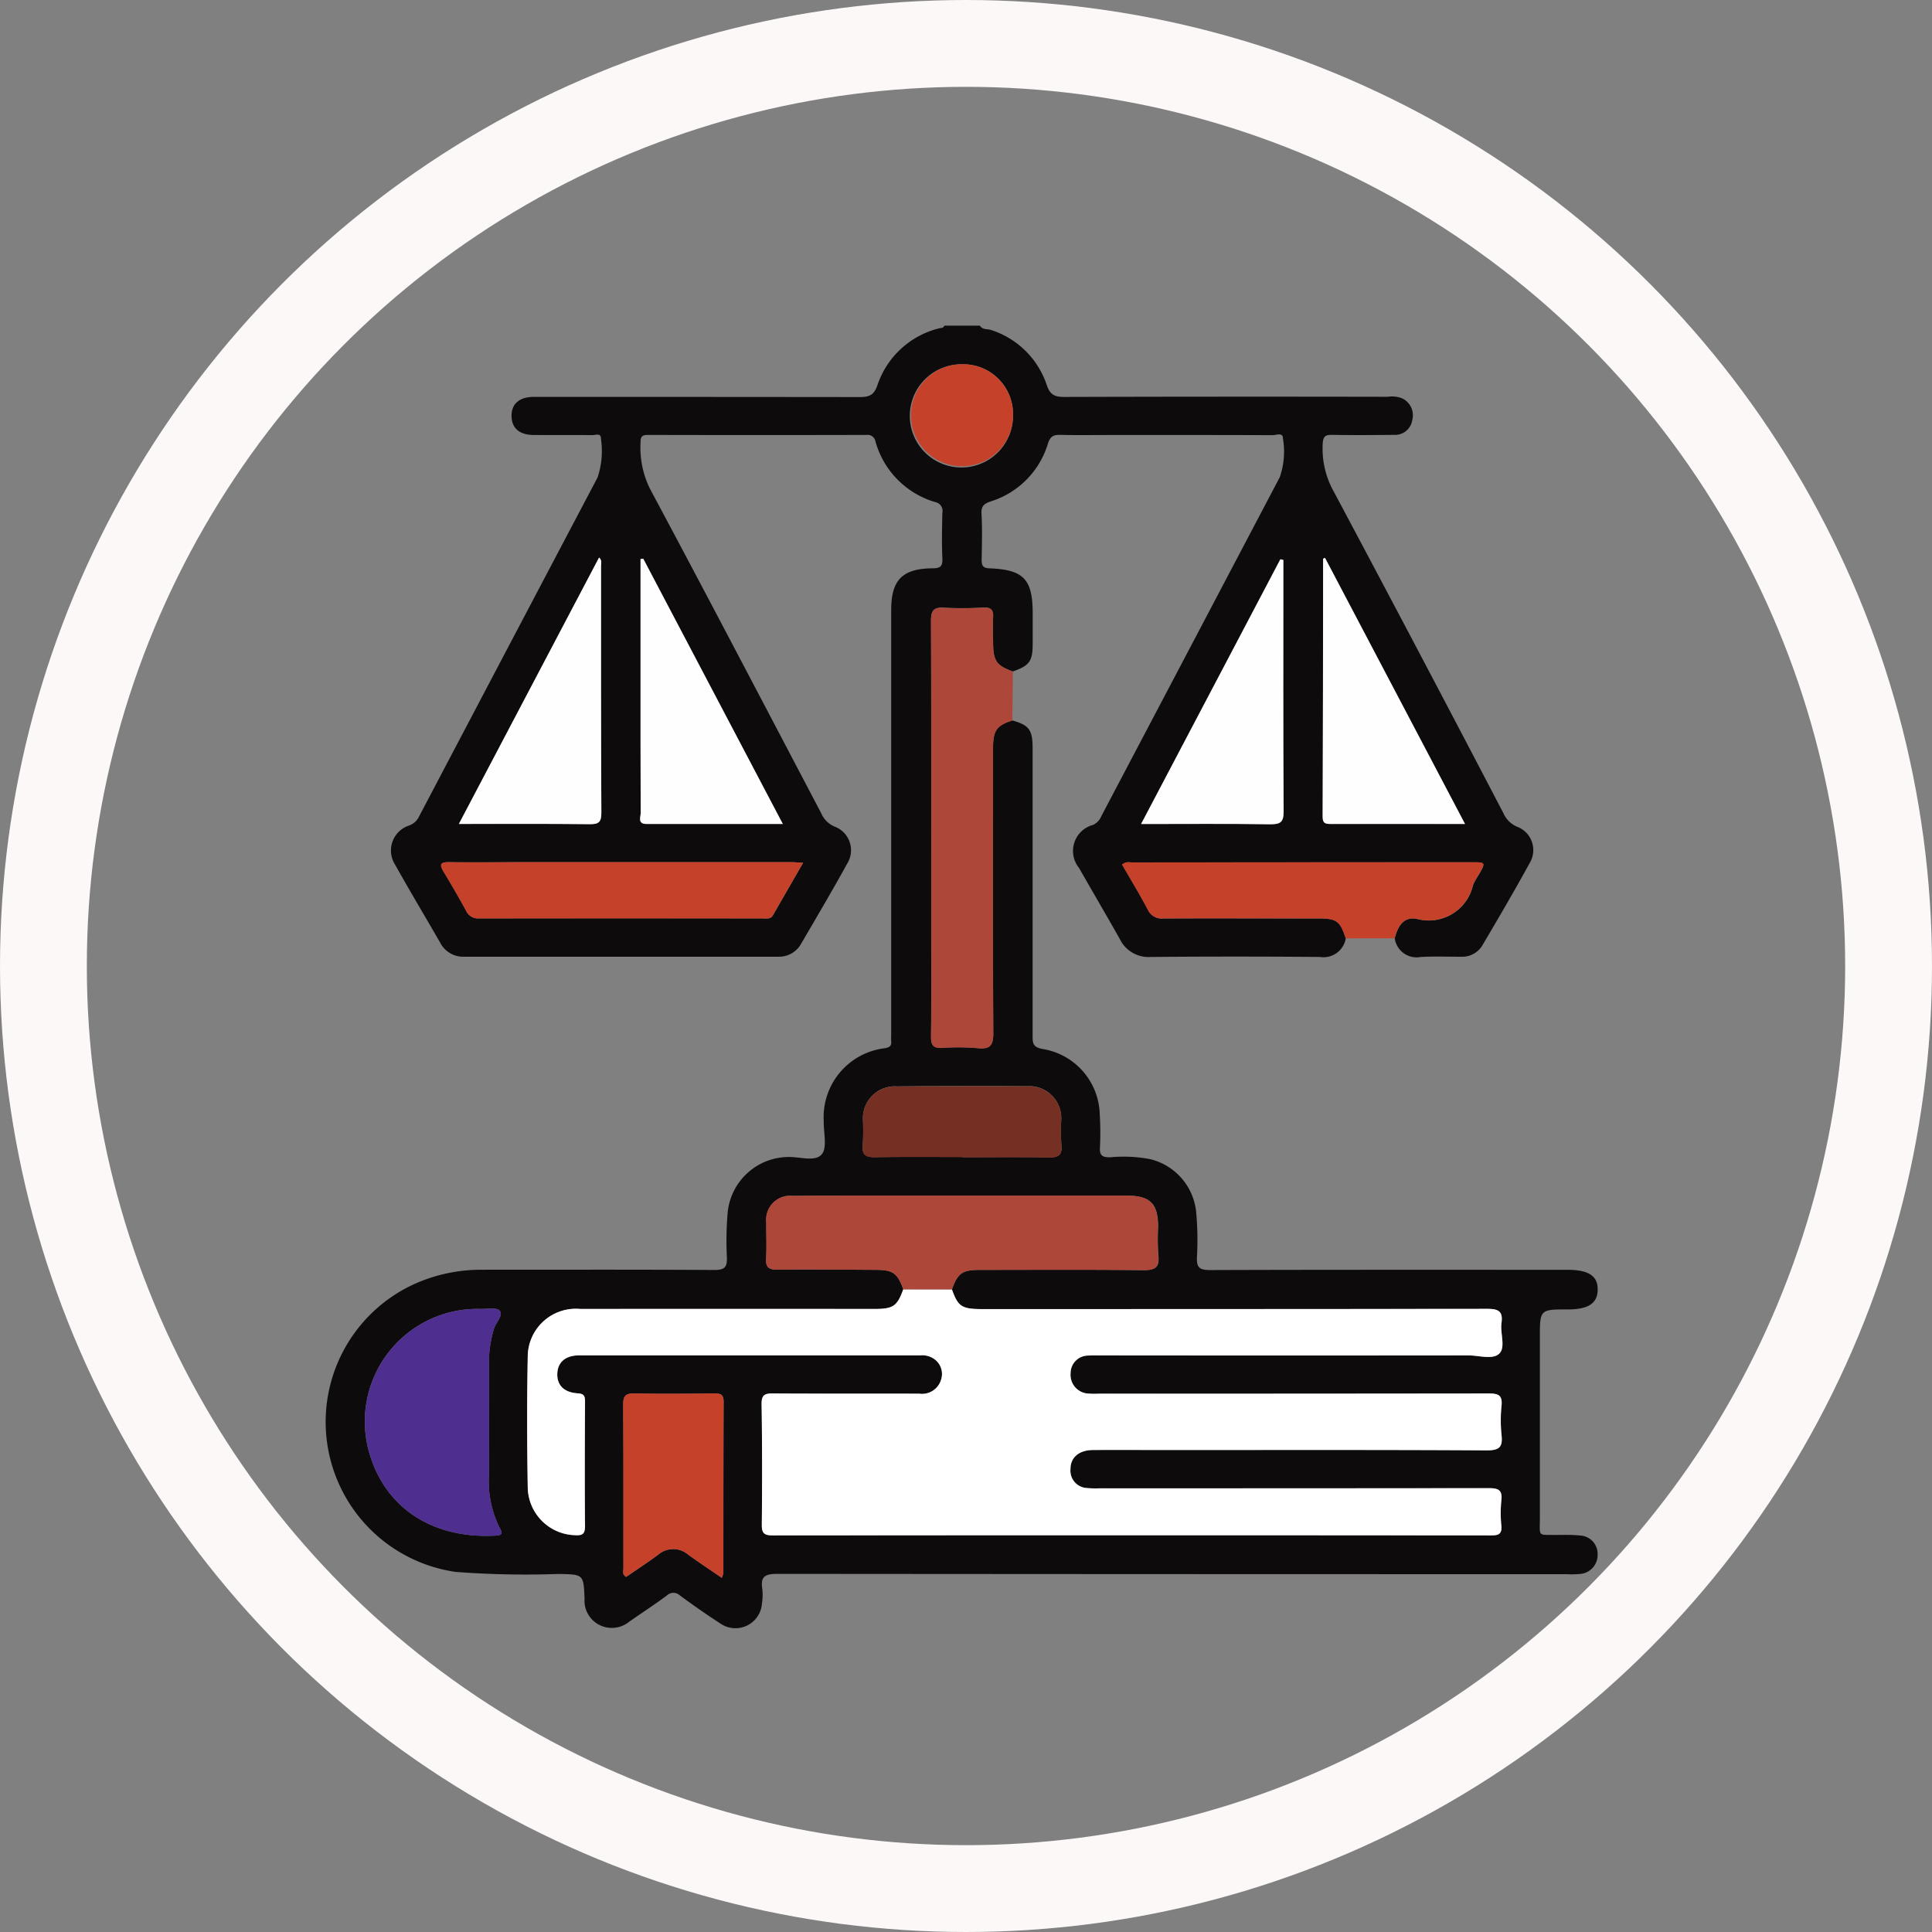 <svg xmlns="http://www.w3.org/2000/svg" width="89" height="89" viewBox="0 0 89 89">
  <rect x="0" y="0" width="89" height="89" fill="#808080" stroke="none"/>
  <g id="Grupo_116095" data-name="Grupo 116095" transform="translate(-585 -2905.239)">
    <g id="Grupo_116016" data-name="Grupo 116016" transform="translate(-58 1903.239)">
      <g id="Elipse_12495" data-name="Elipse 12495" transform="translate(643 1002)" fill="none" stroke="#fcf8f8" stroke-width="4">
        <circle cx="44.5" cy="44.5" r="44.5" stroke="none"/>
        <circle cx="44.5" cy="44.5" r="42.5" fill="none"/>
      </g>
      <g id="Grupo_116003" data-name="Grupo 116003" transform="translate(-466.842 245.624)">
        <g id="Grupo_116003-2" data-name="Grupo 116003" transform="translate(1124.842 771.376)">
          <path id="Trazado_173330" data-name="Trazado 173330" d="M1173.882,799.631a1.039,1.039,0,0,1-1.191.856q-3.893-.033-7.786,0a1.468,1.468,0,0,1-1.425-.813c-.618-1.1-1.26-2.189-1.885-3.287a1.242,1.242,0,0,1,.643-1.982.742.742,0,0,0,.382-.4q4.113-7.808,8.222-15.618a3.607,3.607,0,0,0,.147-1.781c0-.3-.307-.156-.468-.156-2.517-.01-5.035-.007-7.553-.007-.741,0-1.483.013-2.224-.006-.31-.008-.467.052-.579.392a3.993,3.993,0,0,1-2.641,2.674c-.288.1-.441.2-.422.556.039.7.02,1.4.007,2.107,0,.271.029.408.367.42,1.57.06,1.984.507,1.984,2.07,0,.468,0,.937,0,1.405,0,.806-.148,1.006-.916,1.275-.751-.274-.9-.488-.909-1.291,0-.41-.019-.82,0-1.228.019-.341-.122-.439-.443-.427a17.1,17.1,0,0,1-1.812.008c-.5-.035-.608.151-.606.624.017,4.6.01,9.2.01,13.807,0,1.775.012,3.549-.009,5.324-.005.412.117.544.526.521a10.612,10.612,0,0,1,1.636.013c.567.056.71-.132.707-.7-.026-4.368-.015-8.737-.013-13.105,0-.832.164-1.061.889-1.29.774.216.936.432.936,1.273q0,6.619,0,13.237c0,.358.006.547.48.628a3.131,3.131,0,0,1,2.613,3.014,13.325,13.325,0,0,1,.009,1.522c-.022.376.118.452.467.451a6.507,6.507,0,0,1,1.861.088,2.791,2.791,0,0,1,2.111,2.507,13.983,13.983,0,0,1,.031,1.988c-.027.485.108.613.6.611,5.486-.019,10.973-.012,16.459-.012.985,0,1.412.282,1.4.925-.011.621-.434.9-1.374.9-1.289,0-1.289,0-1.289,1.309q0,4.159,0,8.317c0,.868-.12.75.79.763.351,0,.7-.013,1.053.026a.849.849,0,0,1,.817.893.877.877,0,0,1-.845.881,3.97,3.97,0,0,1-.585.008q-18.187,0-36.373-.015c-.575,0-.764.146-.677.7a2.274,2.274,0,0,1-.015.642,1.223,1.223,0,0,1-1.948.923c-.623-.4-1.228-.828-1.824-1.265a.438.438,0,0,0-.614,0c-.563.417-1.152.8-1.725,1.2a1.265,1.265,0,0,1-1.371.156,1.248,1.248,0,0,1-.691-1.193c-.042-1.155-.049-1.135-1.2-1.159a42.525,42.525,0,0,1-4.736-.094,6.98,6.98,0,0,1-1.642-13.374,7.538,7.538,0,0,1,2.847-.546c3.573,0,7.146-.01,10.719.011.475,0,.586-.14.568-.585a15.412,15.412,0,0,1,.036-2.047,2.83,2.83,0,0,1,2.771-2.572c.537-.02,1.254.237,1.561-.12.265-.308.086-1,.094-1.526a3.2,3.2,0,0,1,2.835-3.368c.235-.048.289-.127.273-.331-.009-.116,0-.234,0-.351q0-9.752,0-19.5c0-1.38.507-1.909,1.9-1.923.353,0,.474-.082.458-.452-.031-.7-.018-1.406,0-2.108a.416.416,0,0,0-.337-.493,4.037,4.037,0,0,1-2.746-2.792.365.365,0,0,0-.412-.3q-5.037.012-10.074,0c-.248,0-.333.065-.335.325a4.289,4.289,0,0,0,.448,2.183c2.65,4.952,5.251,9.93,7.864,14.9a1.171,1.171,0,0,0,.62.632,1.163,1.163,0,0,1,.592,1.7c-.685,1.243-1.407,2.467-2.123,3.692a1.162,1.162,0,0,1-1.063.605q-7.233,0-14.467,0a1.188,1.188,0,0,1-1.1-.644c-.691-1.2-1.4-2.381-2.072-3.586a1.211,1.211,0,0,1,.651-1.818.8.8,0,0,0,.445-.408q4.109-7.815,8.227-15.625a3.85,3.85,0,0,0,.153-1.778c.011-.288-.26-.166-.4-.168-.9-.012-1.8,0-2.694-.007-.65,0-1.012-.31-1.024-.855-.012-.576.354-.9,1.035-.9q7.5,0,14.995.008c.441,0,.664-.079.826-.549a4.006,4.006,0,0,1,2.842-2.617c.089-.026.2,0,.238-.123h1.64c.118.2.345.143.516.2a3.987,3.987,0,0,1,2.563,2.535c.16.471.386.55.827.549q7.438-.022,14.876-.007a1.312,1.312,0,0,1,.634.058.857.857,0,0,1,.5,1.015.8.8,0,0,1-.826.681c-.957.008-1.914.016-2.87,0-.324-.007-.409.081-.429.414a4.046,4.046,0,0,0,.521,2.22q3.936,7.382,7.807,14.8a1.183,1.183,0,0,0,.629.618,1.148,1.148,0,0,1,.586,1.655c-.7,1.281-1.437,2.538-2.179,3.794a1.081,1.081,0,0,1-.979.539c-.625,0-1.25-.022-1.874.011a1.015,1.015,0,0,1-1.192-.853c.132-.539.4-1.02,1.02-.9a2.091,2.091,0,0,0,2.593-1.575,3.316,3.316,0,0,1,.259-.457c.325-.572.325-.575-.317-.575q-7.813,0-15.626.009c-.146,0-.307-.056-.484.1.393.682.806,1.358,1.175,2.059a.71.71,0,0,0,.736.421c2.38-.012,4.76,0,7.14,0C1173.46,798.713,1173.619,798.83,1173.882,799.631ZM1153.5,815.8c-.28.781-.459.905-1.34.906q-6.765,0-13.53,0a2.217,2.217,0,0,0-2.428,2.209c-.039,1.991-.036,3.983,0,5.974a2.239,2.239,0,0,0,2.181,2.238c.306.019.46-.033.457-.4-.014-1.913-.006-3.827,0-5.74,0-.247-.022-.375-.335-.395-.652-.04-.974-.4-.94-.94.032-.51.392-.809,1.013-.81q7.848,0,15.7,0a.973.973,0,0,1,.614.145.843.843,0,0,1,.351.977.913.913,0,0,1-.994.645c-2.245-.007-4.49.005-6.735-.011-.378,0-.546.051-.54.494.029,1.854.028,3.709.01,5.564,0,.4.137.481.507.48q16.546-.013,33.092,0c.343,0,.5-.062.469-.444a5.744,5.744,0,0,1,0-1.17c.058-.49-.151-.563-.586-.562q-8.961.02-17.922.008a4.67,4.67,0,0,1-.585-.014.8.8,0,0,1-.756-.875c0-.529.388-.871,1.025-.877,1.132-.012,2.265,0,3.4,0,4.92,0,9.84-.012,14.759.016.589,0,.732-.165.673-.708a6.56,6.56,0,0,1,0-1.345c.046-.469-.121-.568-.572-.567q-8.99.024-17.981.01a3.993,3.993,0,0,1-.527-.008.863.863,0,0,1-.772-.936.811.811,0,0,1,.828-.812c.194-.014.39-.007.586-.007q8.463,0,16.927,0c.482,0,1.109.21,1.409-.086s.033-.929.1-1.406c.078-.554-.15-.654-.664-.654q-11.626.025-23.252.011c-.945,0-1.117-.113-1.4-.906.266-.751.478-.9,1.29-.9,2.5,0,5-.017,7.5.012.542.006.791-.1.718-.692a10.793,10.793,0,0,1-.01-1.287c0-1.1-.362-1.456-1.481-1.457q-5.885,0-11.77,0c-1.191,0-2.381,0-3.572.013a1.108,1.108,0,0,0-1.225,1.235c-.006.546.024,1.095-.01,1.639-.025.413.115.53.525.526,1.5-.017,3.006,0,4.509.009C1153.022,814.9,1153.23,815.049,1153.5,815.8Zm-19.542.9a5.186,5.186,0,0,0-5.042,6.688c.751,2.511,2.932,3.923,5.826,3.754.346-.02.268-.162.158-.367a4.791,4.791,0,0,1-.491-2.37c.018-1.773.01-3.547,0-5.32a5.539,5.539,0,0,1,.222-1.435c.081-.31.463-.651.275-.868C1134.76,816.611,1134.287,816.718,1133.957,816.7Zm-.93-22.341c2.082,0,4.048-.014,6.014.011.431.006.551-.091.548-.538-.02-3.785-.011-7.57-.015-11.355,0-.118.057-.26-.09-.39Zm46.347,0-6.449-12.255c-.059.03-.086.037-.086.045-.007,3.961-.008,7.922-.022,11.883,0,.321.15.331.392.33C1175.219,794.357,1177.229,794.36,1179.374,794.36Zm-37.854-12.217-.125.014v5.138c0,2.187,0,4.373.007,6.56,0,.19-.154.507.264.506,2.062,0,4.124,0,6.282,0Zm29.487.054-.136-.031-6.415,12.194c2.053,0,4-.017,5.95.012.477.007.617-.1.614-.6-.024-3.689-.013-7.379-.013-11.069Zm-22.12,13.954c-.249-.013-.4-.029-.548-.029q-6.061,0-12.121,0c-1.21,0-2.421.018-3.63,0-.448-.008-.447.132-.252.456.352.584.694,1.175,1.022,1.773a.6.6,0,0,0,.6.362q6.529-.01,13.058,0c.17,0,.367.049.476-.139C1147.944,797.788,1148.395,797,1148.886,796.15Zm-3.75,32.938a1.049,1.049,0,0,0,.073-.225c0-2.631,0-5.262.012-7.893,0-.336-.154-.375-.427-.373-1.228.01-2.456.023-3.683,0-.416-.009-.52.12-.517.525.018,2.514.008,5.028.012,7.543,0,.122-.066.274.126.382.483-.332.986-.66,1.468-1.016a1.057,1.057,0,0,1,1.389-.008C1144.085,828.381,1144.6,828.719,1145.136,829.088Zm11.07-19.384v.008c1.324,0,2.649-.015,3.974.008.435.008.657-.079.6-.572a10.839,10.839,0,0,1-.009-1.109,1.473,1.473,0,0,0-1.549-1.6q-3.01-.023-6.019.009a1.471,1.471,0,0,0-1.563,1.58,10.769,10.769,0,0,1-.009,1.109c-.056.492.164.58.6.572C1153.556,809.689,1154.881,809.7,1156.206,809.7Zm2.347-34.151a2.292,2.292,0,0,0-2.353-2.369,2.378,2.378,0,1,0,2.353,2.369Z" transform="translate(-1126.888 -771.404)" fill="#0d0b0c"/>
          <path id="Trazado_173331" data-name="Trazado 173331" d="M1240.358,827.7c-.725.23-.888.459-.889,1.29,0,4.369-.012,8.737.013,13.105,0,.568-.14.756-.707.7a10.626,10.626,0,0,0-1.636-.013c-.41.023-.531-.109-.526-.521.021-1.774.009-3.549.009-5.324,0-4.6.007-9.2-.01-13.807,0-.474.1-.66.607-.624a17.163,17.163,0,0,0,1.812-.008c.321-.012.463.086.443.427-.023.408-.008.819,0,1.228.007.8.159,1.017.909,1.291Q1240.367,826.567,1240.358,827.7Z" transform="translate(-1208.722 -809.506)" fill="#ac473a"/>
          <path id="Trazado_173332" data-name="Trazado 173332" d="M1281.531,872.157c-.263-.8-.422-.919-1.257-.92-2.38,0-4.76-.012-7.14,0a.71.71,0,0,1-.736-.421c-.369-.7-.782-1.377-1.175-2.059.177-.158.338-.1.484-.1q7.813-.008,15.626-.009c.642,0,.642,0,.317.575a3.283,3.283,0,0,0-.259.457,2.091,2.091,0,0,1-2.593,1.575c-.616-.116-.888.364-1.02.9Z" transform="translate(-1234.536 -843.93)" fill="#c6412a"/>
          <path id="Trazado_173333" data-name="Trazado 173333" d="M1182.983,946.081c.282.792.454.906,1.4.906q11.626,0,23.252-.011c.514,0,.743.1.664.653-.067.477.2,1.109-.1,1.406s-.927.085-1.409.086q-8.463.009-16.927,0c-.2,0-.391-.007-.586.007a.811.811,0,0,0-.828.812.863.863,0,0,0,.772.936,3.972,3.972,0,0,0,.527.009q8.99,0,17.981-.01c.45,0,.618.1.572.567a6.562,6.562,0,0,0,0,1.345c.059.543-.084.711-.673.708-4.919-.029-9.84-.016-14.759-.016-1.132,0-2.265-.008-3.4,0-.636.007-1.03.348-1.025.877a.8.8,0,0,0,.756.875,4.707,4.707,0,0,0,.585.013q8.961,0,17.922-.008c.435,0,.644.072.586.562a5.753,5.753,0,0,0,0,1.17c.033.382-.125.444-.469.444q-16.546-.013-33.092,0c-.37,0-.511-.077-.507-.48.018-1.854.019-3.709-.01-5.564-.007-.443.161-.5.539-.494,2.245.016,4.49,0,6.735.011a.913.913,0,0,0,.994-.645.843.843,0,0,0-.351-.977.975.975,0,0,0-.614-.145q-7.849,0-15.7,0c-.621,0-.981.3-1.013.809-.034.545.288.9.94.94.312.019.336.148.335.395-.009,1.913-.017,3.827,0,5.74,0,.366-.151.418-.457.4a2.239,2.239,0,0,1-2.181-2.238c-.034-1.99-.038-3.983,0-5.974a2.217,2.217,0,0,1,2.428-2.209q6.765-.009,13.53,0c.882,0,1.061-.125,1.341-.906Z" transform="translate(-1154.132 -901.683)" fill="#fff"/>
          <path id="Trazado_173334" data-name="Trazado 173334" d="M1215.26,933.384h-2.24c-.269-.753-.478-.9-1.291-.9-1.5-.007-3.006-.026-4.509-.009-.41,0-.55-.113-.525-.526.033-.544,0-1.093.009-1.639a1.108,1.108,0,0,1,1.225-1.235c1.191-.014,2.381-.013,3.572-.013q5.885,0,11.77,0c1.119,0,1.478.355,1.481,1.457a10.845,10.845,0,0,0,.01,1.287c.073.6-.176.7-.718.692-2.5-.028-5-.014-7.5-.012C1215.738,932.482,1215.527,932.633,1215.26,933.384Z" transform="translate(-1186.409 -888.986)" fill="#ac473a"/>
          <path id="Trazado_173335" data-name="Trazado 173335" d="M1139.235,949.568c.329.017.8-.09.952.083.187.216-.194.558-.275.867a5.548,5.548,0,0,0-.222,1.435c.006,1.773.015,3.547,0,5.32a4.791,4.791,0,0,0,.491,2.37c.11.205.188.346-.158.367-2.895.169-5.075-1.243-5.826-3.754A5.187,5.187,0,0,1,1139.235,949.568Z" transform="translate(-1132.166 -904.271)" fill="#4e2e8e"/>
          <path id="Trazado_173336" data-name="Trazado 173336" d="M1151.042,825.71l6.458-12.272c.147.13.09.272.09.39,0,3.785-.005,7.57.015,11.355,0,.446-.118.543-.548.538C1155.09,825.7,1153.124,825.71,1151.042,825.71Z" transform="translate(-1144.903 -802.754)" fill="#fffeff"/>
          <path id="Trazado_173337" data-name="Trazado 173337" d="M1314.146,825.76c-2.146,0-4.156,0-6.165,0-.242,0-.393-.009-.392-.33q.022-5.941.022-11.883c0-.008.027-.015.086-.045Z" transform="translate(-1261.66 -802.804)" fill="#fffeff"/>
          <path id="Trazado_173338" data-name="Trazado 173338" d="M1184.029,813.653l6.428,12.217c-2.158,0-4.22,0-6.282,0-.418,0-.263-.316-.264-.506-.01-2.187-.007-4.373-.007-6.56v-5.138Z" transform="translate(-1169.397 -802.914)" fill="#fffeff"/>
          <path id="Trazado_173339" data-name="Trazado 173339" d="M1281.24,813.775v.51c0,3.69-.011,7.379.013,11.069,0,.5-.137.6-.614.6-1.949-.029-3.9-.012-5.951-.012l6.415-12.194Z" transform="translate(-1237.122 -802.982)" fill="#fffeff"/>
          <path id="Trazado_173340" data-name="Trazado 173340" d="M1164.5,868.673c-.491.851-.943,1.638-1.4,2.421-.11.188-.306.139-.476.139q-6.529,0-13.058,0a.6.6,0,0,1-.6-.362q-.491-.9-1.022-1.773c-.195-.324-.2-.463.252-.456,1.21.02,2.42,0,3.63,0q6.06,0,12.121,0C1164.105,868.644,1164.255,868.659,1164.5,868.673Z" transform="translate(-1142.505 -843.927)" fill="#c6412a"/>
          <path id="Trazado_173341" data-name="Trazado 173341" d="M1185.352,973.428c-.537-.369-1.051-.707-1.547-1.069a1.057,1.057,0,0,0-1.389.008c-.482.356-.985.684-1.468,1.016-.192-.108-.126-.261-.126-.382,0-2.514.005-5.028-.012-7.543,0-.4.1-.534.517-.525,1.227.026,2.455.012,3.683,0,.273,0,.429.037.428.373-.012,2.631-.008,5.262-.012,7.893A1.044,1.044,0,0,1,1185.352,973.428Z" transform="translate(-1167.104 -915.744)" fill="#c6412a"/>
          <path id="Trazado_173342" data-name="Trazado 173342" d="M1228.788,912.5c-1.325,0-2.65-.015-3.974.009-.436.008-.656-.079-.6-.572a10.7,10.7,0,0,0,.009-1.109,1.471,1.471,0,0,1,1.563-1.58q3.009-.027,6.019-.009a1.473,1.473,0,0,1,1.549,1.6,10.837,10.837,0,0,0,.009,1.109c.056.493-.166.58-.6.572-1.324-.023-2.649-.008-3.974-.008Z" transform="translate(-1199.47 -874.196)" fill="#752f23"/>
          <path id="Trazado_173343" data-name="Trazado 173343" d="M1237.68,780.773a2.35,2.35,0,1,1-2.353-2.369A2.305,2.305,0,0,1,1237.68,780.773Z" transform="translate(-1206.015 -776.624)" fill="#c6412a"/>
        </g>
      </g>
    </g>
  </g>
</svg>
